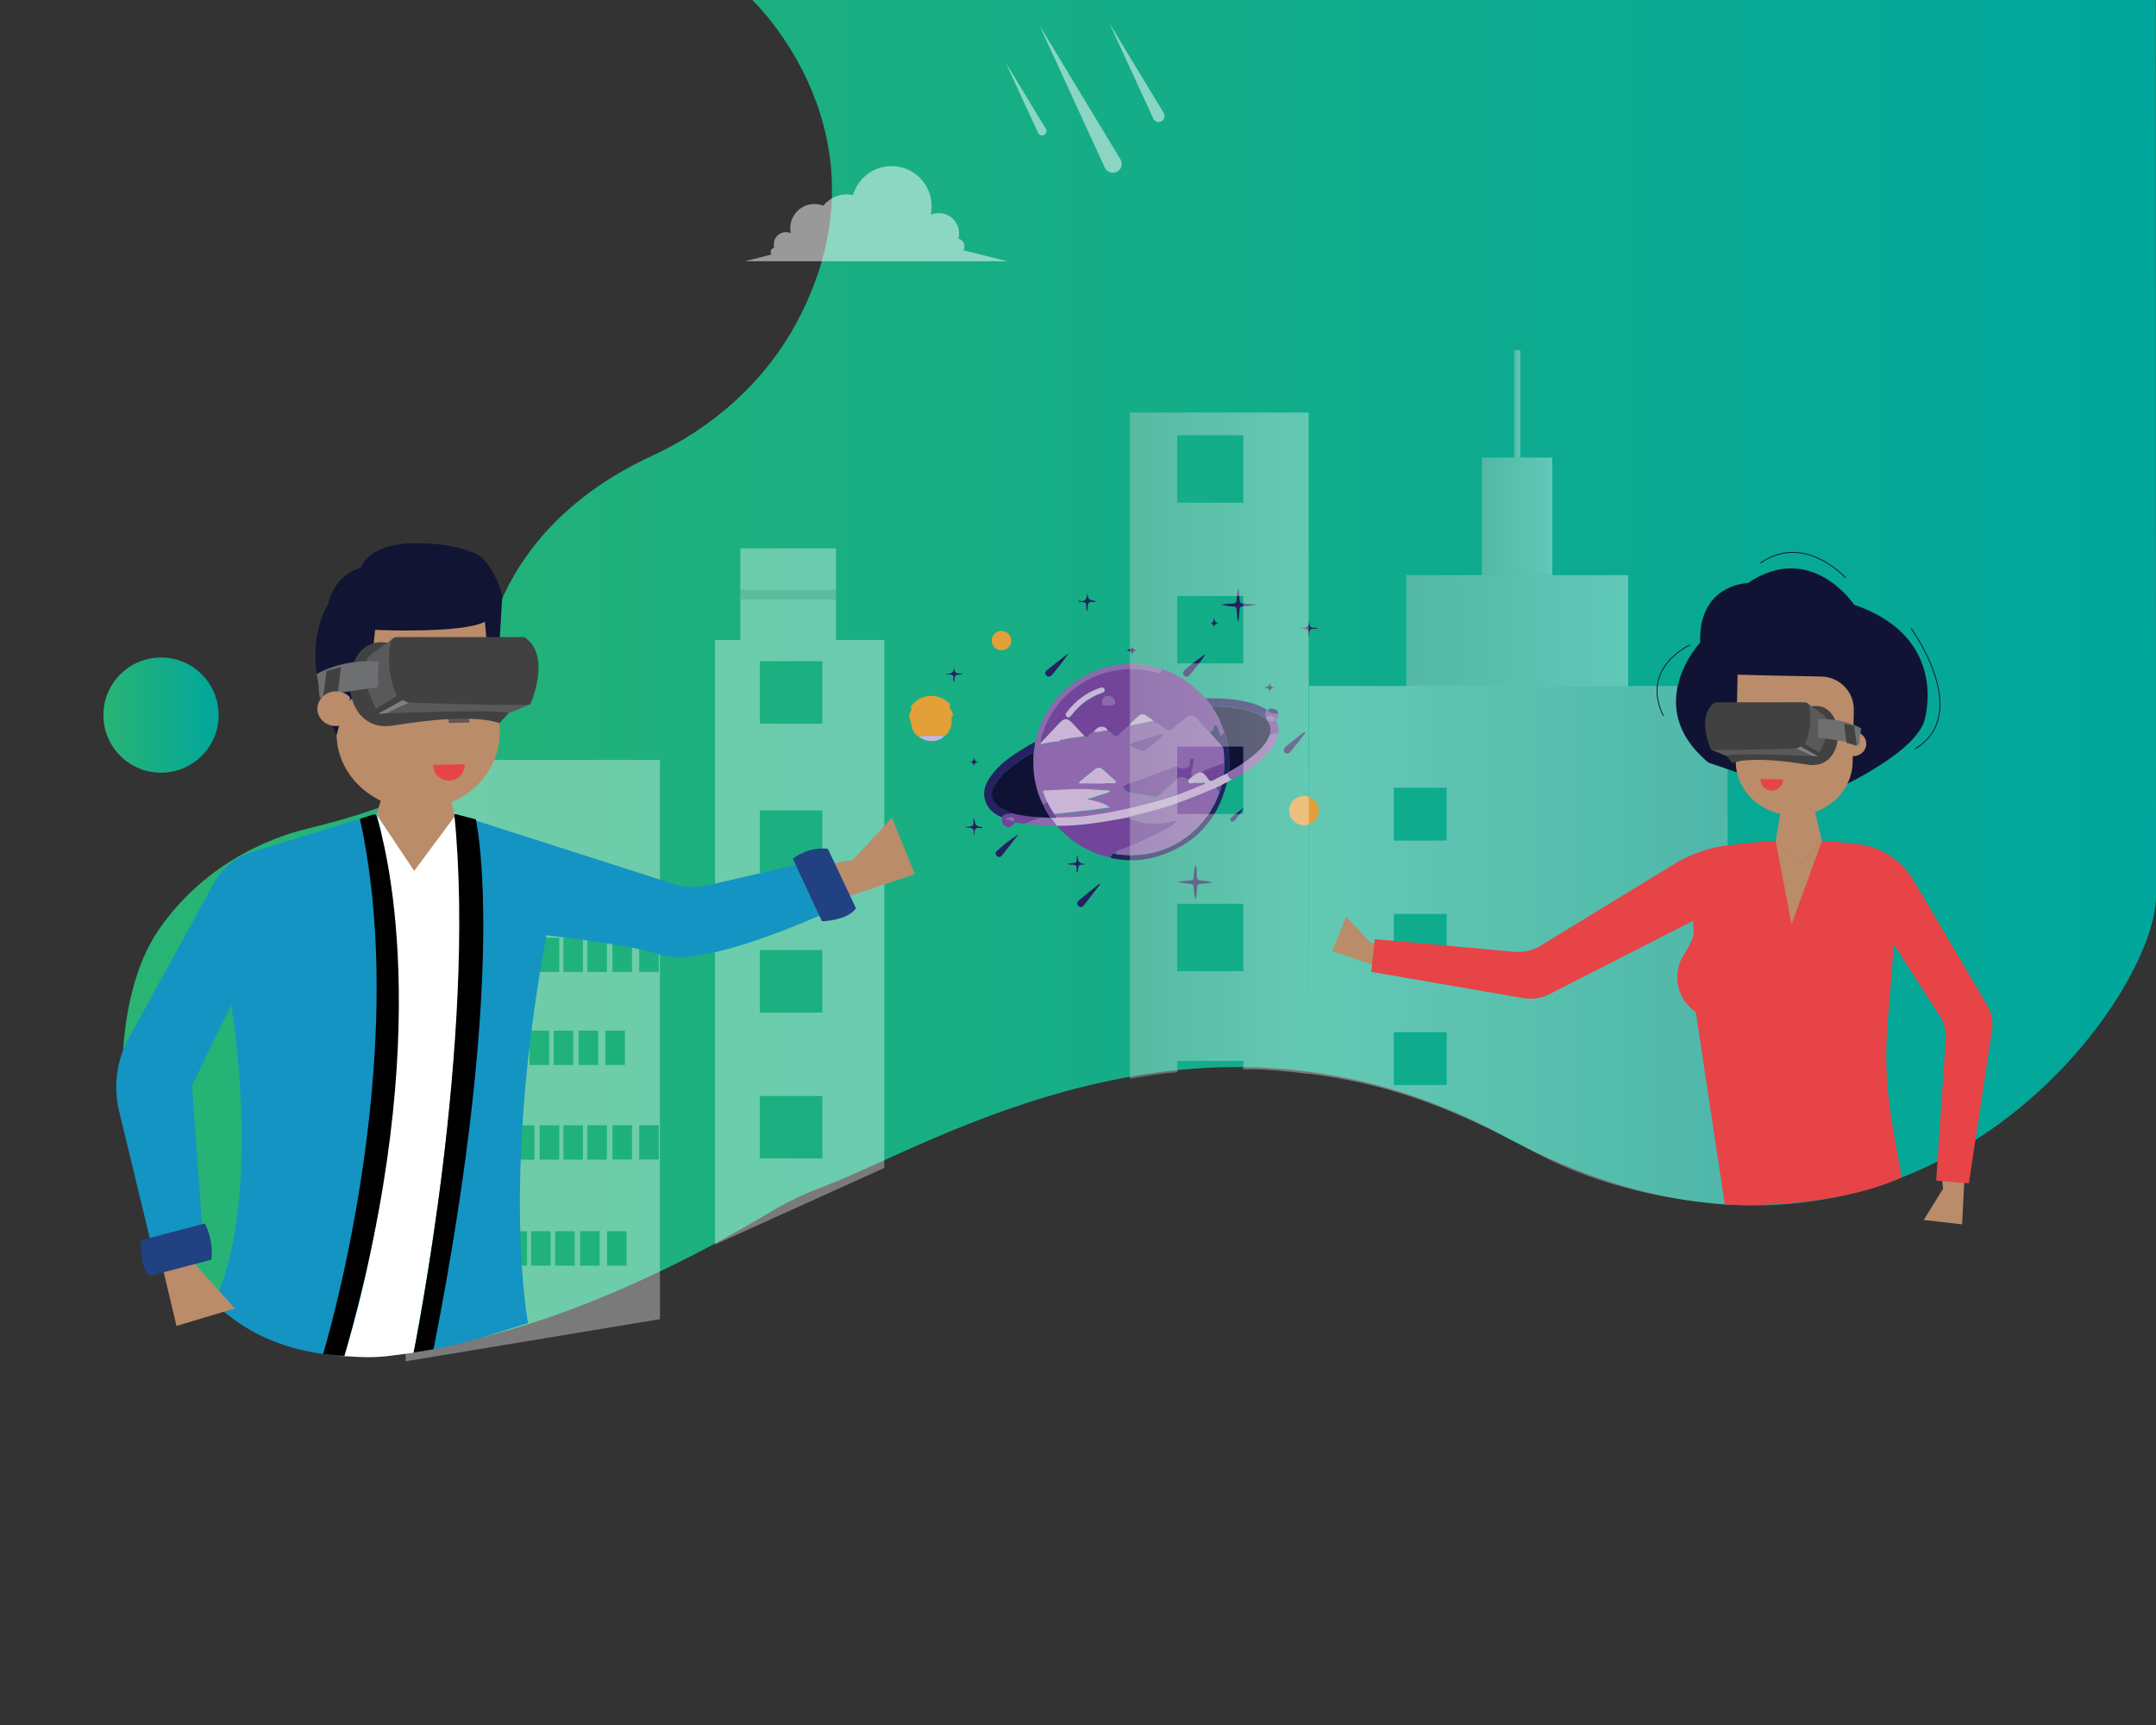 <?xml version="1.0" encoding="utf-8"?>
<!-- Generator: Adobe Illustrator 22.0.1, SVG Export Plug-In . SVG Version: 6.00 Build 0)  -->
<svg version="1.1" id="Layer_1" xmlns="http://www.w3.org/2000/svg" xmlns:xlink="http://www.w3.org/1999/xlink" x="0px" y="0px"
	 viewBox="0 0 1280 1024" style="enable-background:new 0 0 1280 1024;" xml:space="preserve">
<rect x="0" y="0" width="1280" height="1024" fill="#333333" stroke="none"/>
<style type="text/css">
	.st0{fill:url(#SVGID_1_);}
	.st1{opacity:0.35;fill:#FFFFFF;}
	.st2{opacity:0.35;fill:#D0D2D3;}
	.st3{fill:none;stroke:#E64447;stroke-miterlimit:10;}
	.st4{fill:none;}
	.st5{fill:url(#SVGID_2_);}
	.st6{opacity:0.35;fill:url(#SVGID_3_);}
	.st7{opacity:0.35;fill:url(#SVGID_4_);}
	.st8{opacity:0.35;fill:url(#SVGID_5_);}
	.st9{opacity:0.35;fill:url(#SVGID_6_);}
	.st10{fill:#101334;}
	.st11{fill:none;stroke:#101334;stroke-width:0.5;stroke-miterlimit:10;}
	.st12{fill:#F4CC87;}
	.st13{fill:#BA8C6A;}
	.st14{fill:#C49F76;}
	.st15{fill:#685553;}
	.st16{fill:#E64447;}
	.st17{fill:#1B4271;}
	.st18{fill:#414141;}
	.st19{fill:#59595C;}
	.st20{fill:#808083;}
	.st21{fill:#6D6F70;}
	.st22{fill:#FFFFFF;}
	.st23{fill:#1494C3;}
	.st24{fill:#020202;}
	.st25{fill:#111433;}
	.st26{fill:#214182;}
	.st27{fill:#8E69AD;}
	.st28{fill:#72459A;}
	.st29{fill:#CAB5D7;}
	.st30{fill:#E39F38;}
	.st31{fill:#242260;}
	.st32{fill:#0F1235;}
	.st33{opacity:0.35;fill:url(#SVGID_7_);}
	.st34{opacity:0.5;}
	.st35{opacity:0.5;fill:#FFFFFF;}
</style>
<linearGradient id="SVGID_1_" gradientUnits="userSpaceOnUse" x1="72.724" y1="1211.286" x2="1280" y2="1211.286" gradientTransform="matrix(1 0 0 1 0 -809.77)">
	<stop  offset="0" style="stop-color:#29B473"/>
	<stop  offset="1" style="stop-color:#00A69C"/>
</linearGradient>
<path class="st0" d="M446.6,0c0,0,85.6,80.3,26.6,191c-18.9,35.5-49.9,63-86.5,79.8c-39.2,18-98.5,59.2-101.9,143.5l-0.1,5.8
	c-3,21.1-5.8,48.5-101.1,71.5c-36.4,8.8-68.9,30.1-89.9,61.1c-25.7,37.9-30.9,118.9,2,181.9c76.2,145.8,306.6,18.1,360.4-14.4
	c10.5-6.3,21.5-11.7,33-15.9c62.4-23.2,224.6-127.2,403.1-30.2C1130.3,803.4,1280,594.7,1280,532c0-59-0.1-532-0.1-532L446.6,0z"/>
<g>
	<path class="st1" d="M424.5,379.9v358.9L525,693.3V379.9H424.5z M488.2,687.7h-37.1v-37.1h37.1V687.7z M488.2,601.1h-37.1V564h37.1
		V601.1z M488.2,518.2h-37.1v-37.1h37.1V518.2z M488.2,429.6h-37.1v-37.1h37.1V429.6z"/>
	<rect x="439.5" y="355.7" class="st1" width="56.8" height="24.2"/>
	<rect x="439.5" y="325.5" class="st1" width="56.8" height="24.7"/>
	<rect x="439.5" y="350.2" class="st2" width="56.8" height="5.5"/>
</g>
<path class="st1" d="M241.9,451.1l-1.1,357l151-25v-332H241.9z M348.7,556.6h11.6V577h-11.6V556.6z M300.4,632.2v-20.4H312v20.4
	H300.4z M302.8,668v20.4h-11.6V668H302.8z M305.7,668h11.6v20.4h-11.6V668z M314.4,632.2v-20.4h11.6v20.4H314.4z M320.4,668h11.6
	v20.4h-11.6V668z M328.7,632.2v-20.4h11.6v20.4H328.7z M334.5,668h11.6v20.4h-11.6V668z M343.5,632.2v-20.4h11.6v20.4H343.5z
	 M348.7,668h11.6v20.4h-11.6V668z M359.4,632.2v-20.4h11.6v20.4H359.4z M334.5,556.6h11.6V577h-11.6V556.6z M320.4,556.6h11.6V577
	h-11.6V556.6z M305.7,556.6h11.6V577h-11.6V556.6z M291.2,556.6h11.6V577h-11.6V556.6z M271.1,611.9h11.6v20.4h-11.6V611.9z
	 M283.6,751.3H272v-20.4h11.6V751.3z M285.6,611.9h11.6v20.4h-11.6V611.9z M298.1,751.3h-11.6v-20.4h11.6V751.3z M312.9,751.3h-11.6
	v-20.4h11.6V751.3z M326.9,751.3h-11.6v-20.4h11.6V751.3z M341.2,751.3h-11.6v-20.4h11.6V751.3z M356,751.3h-11.6v-20.4H356V751.3z
	 M372,751.3h-11.6v-20.4H372V751.3z M375.2,688.3h-11.6V668h11.6V688.3z M375.2,577h-11.6v-20.4h11.6V577z M391.1,688.3h-11.6V668
	h11.6V688.3z M391.1,577h-11.6v-20.4h11.6V577z"/>
<path class="st3" d="M974.3,624.9"/>
<path class="st4" d="M240.5,484.4"/>
<linearGradient id="SVGID_2_" gradientUnits="userSpaceOnUse" x1="61.411" y1="424.473" x2="129.859" y2="424.473">
	<stop  offset="0" style="stop-color:#29B473"/>
	<stop  offset="1" style="stop-color:#00A69C"/>
</linearGradient>
<circle class="st5" cx="95.6" cy="424.5" r="34.2"/>
<g>
	
		<linearGradient id="SVGID_3_" gradientUnits="userSpaceOnUse" x1="834.872" y1="374.307" x2="966.553" y2="374.307" gradientTransform="matrix(1 0 0 1 3.237860e-05 0)">
		<stop  offset="0" style="stop-color:#D0D2D3"/>
		<stop  offset="1" style="stop-color:#FFFFFF"/>
	</linearGradient>
	<rect x="834.9" y="341.4" class="st6" width="131.7" height="65.9"/>
	
		<linearGradient id="SVGID_4_" gradientUnits="userSpaceOnUse" x1="879.791" y1="306.467" x2="921.634" y2="306.467" gradientTransform="matrix(1 0 0 1 3.237860e-05 0)">
		<stop  offset="0" style="stop-color:#D0D2D3"/>
		<stop  offset="1" style="stop-color:#FFFFFF"/>
	</linearGradient>
	<rect x="879.8" y="271.6" class="st7" width="41.8" height="69.8"/>
	
		<linearGradient id="SVGID_5_" gradientUnits="userSpaceOnUse" x1="898.867" y1="239.714" x2="902.559" y2="239.714" gradientTransform="matrix(1 0 0 1 3.237860e-05 0)">
		<stop  offset="0" style="stop-color:#D0D2D3"/>
		<stop  offset="1" style="stop-color:#FFFFFF"/>
	</linearGradient>
	<rect x="898.9" y="207.9" class="st8" width="3.7" height="63.7"/>
	
		<linearGradient id="SVGID_6_" gradientUnits="userSpaceOnUse" x1="-849.637" y1="561.119" x2="-600.731" y2="561.119" gradientTransform="matrix(-1 0 0 1 176.363 0)">
		<stop  offset="0" style="stop-color:#D0D2D3"/>
		<stop  offset="1" style="stop-color:#FFFFFF"/>
	</linearGradient>
	<path class="st9" d="M1026,715l-0.4-307.8H777.2l-0.1,230.2c43,5.4,80.6,17.6,133.9,46.5C950,705.2,994.6,713,1026,715z M858.9,499
		h-31.4v-31.4h31.4V499z M858.9,573.9h-31.4v-31.4h31.4V573.9z M858.9,644.1h-31.4v-31.4h31.4V644.1z"/>
</g>
<g>
	<g>
		<path class="st10" d="M1142.3,428.5c0,0,16.3-49.7-41.5-69.5c0,0-25.4-38.3-63.1-12.9c0,0-29.5,0.6-28.3,35.3
			c0,0-35.4,37.9,4.9,71.3l63.1,21.6C1077.4,474.3,1134.1,451.1,1142.3,428.5z"/>
		<path class="st11" d="M1095.8,343.1c0,0-24.2-27.1-50.6-8.9"/>
		<path class="st11" d="M1003.5,382.8c0,0-30,13.1-16,42.1"/>
		<path class="st11" d="M1134.6,373c0,0,37,50.8,2.3,71.6"/>
		<g>
			<path class="st12" d="M1068.9,451.1c-0.2,4.8,0.4,8.7,1.5,12.7C1063.9,461.1,1063.2,456.5,1068.9,451.1z"/>
			<path class="st13" d="M1031.6,400.5l-1.1,50.7c-0.4,17.8,14.8,32.5,34,32.9c19.1,0.4,35-13.7,35.4-31.5l0.7-31
				c0.2-10.8-8.3-19.7-19.1-20C1081.4,401.7,1032.1,400.6,1031.6,400.5z"/>
			<path class="st13" d="M1094.2,436.5c1.5-1.5,3.6-2.5,6-2.4c4.4,0.1,7.9,3.5,7.8,7.6c-0.1,4.1-3.7,7.3-8.1,7.2
				c-2.4-0.1-4.5-1.1-5.9-2.7L1094.2,436.5z"/>
			<path class="st14" d="M1084.3,448.3c-0.1,2.9-5.1,5.1-11.3,4.9c-6.2-0.1-11.1-2.6-11.1-5.4c0.1-2.9,5.1-5.1,11.3-4.9
				C1079.4,443,1084.4,445.4,1084.3,448.3z"/>
			<path class="st14" d="M1032.6,443.7c-0.7,0-1.3,0-1.9,0.1l-0.2,7.2c0,0.3,0,0.6,0,0.9c0.6,0.1,1.2,0.2,1.8,0.2
				c3.7,0.1,6.8-1.8,6.9-4.1C1039.3,445.8,1036.3,443.8,1032.6,443.7z"/>
			<polygon class="st15" points="1043.2,447.3 1052.2,447.5 1052.6,429.5 1049.6,429.5 			"/>
			<path class="st16" d="M1051.7,469.3c3.7,0.1,6.8-2.9,6.9-6.6l-13.5-0.3C1045,466.1,1048,469.2,1051.7,469.3z"/>
		</g>
		<ellipse class="st17" cx="1039.3" cy="434.3" rx="2.5" ry="5.1"/>
		<ellipse class="st17" cx="1066.7" cy="434.3" rx="2.5" ry="5.1"/>
	</g>
	<g>
		<path class="st18" d="M1028.6,453c0,0,9.2-4.9,44.4,0.9c22.7,3.8,23.5-33.2,6.2-34.8c-8.9-0.8-39.7,11-66.4,15.9L1028.6,453z"/>
		<path class="st19" d="M1060.7,428.6l18.4,20.3c0,0-47.2-2.1-54.8-0.4l-8.5-3.5L1060.7,428.6z"/>
		<path class="st19" d="M1072.9,417.3l9.8,7.1c0,0,6.9,5.4-3.4,24.4l-21.1-11.6l2.7-20.3L1072.9,417.3z"/>
		<path class="st18" d="M1018.3,416.9h53.2c1.3,0,2.3,0.9,2.6,2.1c0.9,4.3,1.7,13.3-2.6,22.6c-0.4,0.8-3.8,2.7-4.6,2.7
			c0,0-50.6,1.5-51,0.7C1014.5,442.4,1007.4,424,1018.3,416.9z"/>
		<path class="st18" d="M1070.6,441.1l10.7,6.4c0,0-1.1,1.5-2.1,1.4l-10.2-5.6C1069,443.2,1069.6,442.7,1070.6,441.1z"/>
		<path class="st20" d="M1069,443.2l10.2,5.6c0,0-2,0-3.2-0.1l-9.6-4.5C1066.5,444.3,1068.3,443.7,1069,443.2z"/>
		<path class="st21" d="M1079.2,427c0,0,14-1.3,25.8,5.4l-0.9,4.9c0.1,1.1-0.5,5.3-0.5,5.3s0.5-1.5-24.3-4.8L1079.2,427z"/>
		<polygon class="st18" points="1100.8,431 1094.9,429.5 1096.2,440.9 1102.4,442.7 		"/>
	</g>
	<polygon class="st13" points="823.7,561.1 813.5,559.5 799.2,544.1 790.9,564.6 818.2,573.7 	"/>
	<polygon class="st13" points="1152.4,695 1153.6,705.6 1142.1,724.2 1164.9,726.8 1166.4,697 	"/>
	<path class="st3" d="M1063.6,582.9"/>
	<path class="st16" d="M1136.1,522.6c-7.1-12-19.4-20-33.3-21.5l-17.6-1.9h-34.7l-23.1,2.4c-11.8,1.2-23.3,5.1-33.4,11.3l-79.4,48.5
		c-4.6,2.8-10,4.1-15.4,3.6l-83-7.5l-2.1,19.4l90.2,15.6c5.4,0.9,10.9,0.1,15.7-2.4l85.2-43.5l0.3,8.7c-1.5,3.7-3.4,7.9-5.4,10.8
		c-7.3,10.6-5.3,25.5,5.4,33.7l1.3,1L1024,715c0,0,60,4,105-16l-5.2-29.6c-3.8-20.2-4.8-40.8-3.2-61.3l3.8-47.4l27.4,42.7
		c2.5,3.9,3.7,8.5,3.4,13.1l-5.7,84.3l19.4,1.7l13.8-91.2c0.7-4.9-0.2-9.9-2.7-14.2L1136.1,522.6z"/>
	<polygon class="st13" points="1054.2,499.2 1058.4,474.3 1075.7,474.3 1081.7,499.2 1067.9,514 	"/>
	<polygon class="st13" points="1054.2,499.2 1063.6,548.7 1081.7,499.2 1067.9,514 	"/>
</g>
<g>
	<path class="st22" d="M223.9,482.3l22.2,33.4l23.4-33c0.2-0.3,0.6-0.2,0.7,0.2c1.1,13,16.9,153.4-24.7,320.1l-12.8,1.7
		c-6.6,0.9-13.3,1.2-20,0.8l-11-0.6c0,0,50.9-151,22-322.4C223.7,482.3,223.9,482.2,223.9,482.3z"/>
	<g>
		<path class="st23" d="M204.4,805c-54-2.9-77-32.2-77-32.2c29-63.2,9.9-176.3,9.9-176.3L114,644.4l6.7,93.8l-28.3,11.1l-21.7-89.8
			c-3.5-14.6-1.5-30,5.7-43.1l50.6-92.2c4.9-8.9,13.1-15.6,22.8-18.5l72.4-22.2c0.6-0.2,1.2,0.2,1.5,0.8
			C230.7,502.6,252.3,647.2,204.4,805z"/>
		<path class="st23" d="M245.6,802.9c37.8-202.7,26.1-306.2,24.5-318.5c-0.1-0.6,0.5-1.1,1.1-0.9l128.9,41.3
			c6.4,2.1,13.3,2.3,19.8,0.8l73.7-17l12.2,26.4c-58.6,26.9-97.2,37.5-114.1,31.6c-17-5.9-67.3-11.4-67.3-11.4
			c-27.2,146.7-10.9,230.2-10.9,230.2C280.2,795.8,275.2,798,245.6,802.9z"/>
	</g>
	<path class="st4" d="M214.8,443.2"/>
	<polygon class="st13" points="223.6,483.6 231.7,455.9 263,456 270.1,484.4 245.9,517 	"/>
	<path class="st12" d="M243,434.2c0.3,6.6-0.6,12.1-2.1,17.7C250,448.2,251.1,441.8,243,434.2z"/>
	<path class="st13" d="M295.1,363.5l1.5,70.7c0.5,24.8-20.7,45.4-47.4,46c-26.7,0.6-48.8-19.1-49.4-43.9l-0.9-43.2
		c-0.3-15.1,11.6-27.6,26.7-27.9C225.6,365.2,294.4,363.7,295.1,363.5z"/>
	<polygon class="st15" points="279,428.9 266.4,429.2 265.9,404.1 270,404 	"/>
	<path class="st16" d="M266.7,463.4c-5.2,0.1-9.5-4-9.7-9.3l18.9-0.4C276,459,271.9,463.3,266.7,463.4z"/>
	<ellipse class="st22" cx="284.5" cy="410.7" rx="3.5" ry="7.1"/>
	<ellipse class="st22" cx="246.2" cy="410.7" rx="3.5" ry="7.1"/>
	<ellipse class="st24" cx="246.9" cy="410.9" rx="1.9" ry="3.8"/>
	<ellipse class="st24" cx="284.5" cy="410.9" rx="1.9" ry="3.8"/>
	<path class="st25" d="M199.9,436.3c0,0,5.1-26.1,19.3-29.6l3.5-32.8c0,0,50.8,2.4,65.2-4.8l2,22.5l5.8,4.4l2.5-42.5
		c0,0-5.8-23.2-19.3-26.1c0,0-10.7-4.9-30.6-4.9c0,0-26.9-1.7-34.3,14.6c0,0-15.2,3.3-19.3,21.9
		C194.8,358.9,174.9,387.1,199.9,436.3z"/>
	<g>
		<path class="st18" d="M296.5,429.4c0,0-13-7-63,1.3c-32.3,5.4-33.3-47.2-8.8-49.4c12.7-1.1,56.5,15.7,94.4,22.7L296.5,429.4z"/>
		<path class="st19" d="M250.9,394.8l-26.2,28.9c0,0,67.1-2.9,77.8-0.5l12.1-5L250.9,394.8z"/>
		<path class="st19" d="M233.7,378.7l-13.9,10.2c0,0-9.8,7.6,4.9,34.7l29.9-16.5l-3.8-28.8L233.7,378.7z"/>
		<path class="st18" d="M311.3,378.2h-75.6c-1.8,0-3.3,1.2-3.7,3c-1.3,6.1-2.4,19,3.7,32.1c0.5,1.1,5.4,3.8,6.6,3.8
			c0,0,71.8,2.2,72.5,1C316.6,414.4,326.7,388.3,311.3,378.2z"/>
		<path class="st18" d="M236.9,412.5l-15.2,9.1c0,0,1.6,2.1,2.9,2l14.4-8C239.1,415.6,238.3,414.7,236.9,412.5z"/>
		<path class="st20" d="M239.1,415.6l-14.4,8c0,0,2.8,0,4.5-0.2l13.6-6.3C242.8,417.1,240.1,416.3,239.1,415.6z"/>
		<path class="st21" d="M224.7,392.5c0,0-19.9-1.8-36.7,7.6l1.2,7c-0.2,1.6,0.7,7.6,0.7,7.6s-0.7-2.1,34.5-6.8L224.7,392.5z"/>
		<polygon class="st18" points="193.9,398.2 202.4,396 200.5,412.3 191.7,414.7 		"/>
	</g>
	<path class="st13" d="M207.7,413.8c-2.1-2.1-5.1-3.4-8.4-3.4c-6.1,0.1-11,4.9-10.9,10.5c0.1,5.7,5.2,10.2,11.3,10.1
		c3.3-0.1,6.3-1.5,8.2-3.7L207.7,413.8z"/>
	<polygon class="st13" points="495.3,512.3 506.2,510.6 529.6,485.4 543.1,519 504.4,531.8 	"/>
	<polygon class="st13" points="115.7,740.2 116.4,751.1 139.4,776.7 104.8,787.1 95.5,748.1 	"/>
	<path d="M223.5,484.4c4.1,12.9,37,126.4-19.1,320.6l-12.6-1.2c0,0,53.3-174.3,21.9-317.7l8.1-2.6
		C222.5,483.3,223.2,483.7,223.5,484.4z"/>
	<path d="M245.6,802.9c0,0,37.7-185.7,24.1-319.8l12.8,3.3c0,0,20,85.5-25.1,314.5L245.6,802.9z"/>
	<path class="st26" d="M470.7,509.8l17.3,37.1c0,0,14.9-0.3,20.2-7.7l-16.7-35.3C491.5,503.8,480.6,502.1,470.7,509.8z"/>
	<path class="st26" d="M121.6,726.3l-37.8,9.9c0,0-1.5,14.7,4.8,21.3l36.8-9.7C125.5,747.8,127.3,737.4,121.6,726.3z"/>
</g>
<g>
	<path class="st27" d="M614.6,440.5c1.7-7.6,4.5-14.7,9-21c4.5-6.5,10.1-12.1,16.9-16.3c15.5-9.6,32-11.4,49.3-6
		c-0.2,2.1-0.8,2.6-3.2,2c-6.4-1.6-12.7-2.4-19.4-1.8c-9,0.8-17.4,3.5-25,8.3c-10,6.3-17.3,15-21.8,25.9c-1.2,3-2.6,6.1-2.6,9.5
		c0,0.3-0.4,0.9,0.3,0.7c3.4-0.7,6.8-1.5,10.3-1.6c0.1,0,0.3-0.1,0.3-0.1c0.5-1.3,1.6-0.8,2.5-1c4.1-1.1,8.4-1.2,12.5-2
		c0.6,0.4,1,0.5,1.8,0c1.3-0.9,2.1-2.4,3.7-2.7c1.4,0.3,2.9,0.1,4.3-0.2c1.3-0.3,2.7-0.7,4.1-0.5c1.5,0.1,2.4,1.3,3.4,2.2
		c1.3,1.1,2.1,1.2,3.4-0.1c2-2.1,4.2-4,6.3-5.9c0.3,0.7,0.9,0.9,1.6,0.7c4.1-0.9,8.3-1.7,12.4-2.6c2.9,1.4,5.3,3.4,8,5.1
		c1.1,0.7,1.8,0.7,2.8-0.2c2.9-2.5,5.9-4.8,8.8-7.2c2-1.6,4-1.5,5.9,0.4c0.5,0.5,0.9,1,1.4,1.5c2.1,2.3,4,4.9,6.4,6.9
		c2.5,2.8,5.1,5.7,7.6,8.5c0.4,0.5,0.7,1,0.8,1.7c0.3,2.8,0.5,5.6,0.4,8.4c-2.3,0.8-4.6,1.5-6.8,2.4c-2.2,1-4.7,1.4-6.7,3.1
		c-2-0.4-3.3,1.2-5,1.8c-1.3,0-1.4-0.7-1.1-1.8c0.7-2.1,1-4.3,1.3-6.5c0.1-0.6,0.6-1.4-0.4-1.5c-0.9-0.1-1.7,0.3-1.8,1.3
		c-0.1,0.6-0.1,1.3-0.1,1.9c0,0.8-0.2,1.7-1,1.9c-2.1,0.4-4.2,1.4-6.2-0.2c-0.7-0.5-1.4-0.4-2.2,0c-0.9,0.4-1.7,0.8-2.6,1.1
		c-7.7,2.5-15,5.9-22.7,8.2c-1.2,0.4-2.4,0.9-3.5,1.5c-0.8,0.4-1.5,1.1-0.7,1.9c0.9,1,1.7,2,3.2,2.3c4.9,1.1,9.9,1.3,14.8,2.6
		c1.1,0.3,2.1-0.1,3-0.9c2.3-2.1,4.6-4.2,6.8-6.4c1.2-1.2,2.5-2.3,3.8-3.4c1.3-1.1,2.8-1.3,4.4-0.5c0.7,0.4,1.5,0.7,2.2,1.1
		c-0.1,2.1,0.3,2.5,2.4,2.1c2.3-0.5,4.7,0.4,6.9-0.4c0.1,0,0.4,0.2,0.6,0.4c-0.3,0.7-0.9,0.8-1.4,1c-7.9,3.2-15.6,6.5-23.8,8.8
		c-15.3,4.3-30.6,7.9-46.4,9.8c-5.5,0.7-11.1,0.8-16.6,0.7c-0.7-0.4-1-1.2-1.4-1.8c10.9-1.2,21.7-2.2,33.1-3.9
		c-2.4-1.9-4.7-2.6-6.9-3.3c-2.3-0.7-4.6-1.1-6.7-1.6c4.1-1.3,8.4-2.6,12.7-3.9c0.3-0.1,0.8-0.2,0.8-0.7c0-0.6-0.6-0.5-1-0.6
		c-2.8-0.2-5.6-0.3-8.3-0.5c-9.7-0.8-19.4,0.1-29.1,0.5c-1.3,0-1.3,0.7-0.9,1.6c0.7,1.8,1.5,3.6,2.2,5.4c-0.7,0.6-1.6,1-2.5,1.3
		c-2.1-4.1-3.4-8.4-4.5-12.8c-1.3-5.9-1.4-11.9-1.1-18C614,444.6,614.3,442.6,614.6,440.5z M657.3,464.9c1.3,0,2.7,0,4,0
		c0.5,0,1.1,0,1.3-0.6c0.2-0.5-0.3-0.8-0.6-1.1c-2.3-2.1-4.6-4.3-7-6.4c-1.7-1.4-3.3-1.5-5-0.1c-2.9,2.3-5.8,4.7-8.7,7.1
		c-0.3,0.2-0.8,0.4-0.6,0.8c0.2,0.4,0.7,0.5,1.2,0.4C647,464.9,652.1,465.7,657.3,464.9z M691.1,435.8c-4.1,0.5-7.9,2.1-11.9,3.1
		c-2.4,0.6-4.7,1.5-7,2.3c-0.5,0.2-1.2,0.4-1.2,1.1c0,0.6,0.6,0.7,1.1,0.9c1.8,0.8,3.6,1.6,5.4,2.4c0.9,0.4,1.7,0.5,2.6-0.2
		C683.7,442.3,687.6,439.4,691.1,435.8z"/>
	<path class="st28" d="M649.3,434.4c-1.7,0.3-2.5,1.8-3.7,2.7c-0.8,0.5-1.2,0.4-1.8,0c-2.5-2.6-4.9-5.3-7.4-7.9
		c-2.8-3-4.6-3-7.5,0.1c-3.7,3.9-7.4,7.8-11.1,11.8c0-3.4,1.4-6.4,2.6-9.5c4.5-11,11.8-19.6,21.8-25.9c7.6-4.8,16-7.5,25-8.3
		c6.6-0.6,13,0.2,19.4,1.8c2.3,0.6,3,0.1,3.2-2c7.9,2.5,14.8,6.5,20.8,12.2c1.8,1.7,3.5,3.4,5.2,5.2c1.3,1.7,2.5,3.4,3.8,5.1
		c1.4,2,2.6,4.2,3.8,6.4c1.5,2.8,2.5,5.8,3.5,8.7c-0.4,1-1.3,1.4-2,2.4c-0.7-1.9-1.3-3.5-2-5.1c-0.3-0.6-0.4-1.6-1.2-1.5
		c-0.8,0-1,0.9-1.1,1.6c-0.3,1.5-1.2,2.2-2.5,2.4c-2.4-2.1-4.3-4.6-6.4-6.9c-0.5-0.5-0.9-1.1-1.4-1.5c-1.9-1.9-3.8-2-5.9-0.4
		c-3,2.4-5.9,4.7-8.8,7.2c-1,0.8-1.7,0.9-2.8,0.2c-2.7-1.7-5.1-3.7-8-5.1c-1.4-1-2.7-2-4.2-2.9c-2-1.3-3.5-1.2-5.2,0.4
		c-1.6,1.5-3.1,3-4.7,4.5c-2.1,2-4.3,3.8-6.3,5.9c-1.3,1.3-2.1,1.2-3.4,0.1c-1-0.9-1.8-2.1-3.4-2.2c-1-1.8-2.5-2.6-4.5-2.2
		C651.4,431.8,650.4,433.2,649.3,434.4z M654,408.1c-0.3,0.1-0.7,0.2-1.1,0.4c-7.8,2.8-14.3,7.5-19.3,14.2c-0.7,0.9-1.4,1.9-0.2,2.8
		c1.2,1,2,0.1,2.8-0.9c4.6-6.1,10.5-10.5,17.8-13.1c0.4-0.1,0.8-0.3,1.2-0.5c0.7-0.4,0.9-1.1,0.6-1.8
		C655.4,408.4,654.9,408.1,654,408.1z M657.3,418.8c1.2,0,2.2-0.1,3.2-0.3c1.5-0.3,1.7-1.2,1.4-2.4c-0.4-2.1-2.8-3.5-4.8-3
		c-1.8,0.5-2.8,2.2-2.7,4.1C654.6,419.5,656.4,418.5,657.3,418.8z"/>
	<path class="st28" d="M659.2,509.1c-8.6-2-16.5-5.5-23.5-11c-3-2.4-5.8-5.1-8.4-8c9.7,0.1,19.4-1,28.9-2.6
		c4.4-0.7,8.7-1.5,13.1-2.3c6.4,3.5,13.3,4.2,20.4,3.6c3-0.3,6-1.2,9.3-2c-0.8,1.4-1.7,2-2.6,2.7c-2.9,2.5-6.5,3.9-9.9,5.6
		c-7,3.4-13.9,7-21.3,9.4c-1.3,0.4-2.7,0.8-3.2,2.3C660.2,506.3,659.8,507.7,659.2,509.1z"/>
	<path class="st29" d="M669.4,485.3c-4.4,0.8-8.7,1.6-13.1,2.3c-9.6,1.6-19.2,2.7-28.9,2.6c0,0,0,0,0,0c-1.1-1.5-2.3-3-3.4-4.5
		c1-0.4,2.3,0.3,3.2-0.5c5.6,0.1,11.1-0.1,16.6-0.7c15.8-1.9,31.2-5.5,46.4-9.8c8.2-2.3,16-5.6,23.8-8.8c0.5-0.2,1.1-0.3,1.4-1
		c-0.2-0.1-0.5-0.4-0.6-0.4c-2.3,0.8-4.6-0.1-6.9,0.4c-2.1,0.4-2.5,0-2.4-2.1c0.9-0.8,1.9-1.6,2.8-2.4c1.7-0.6,2.9-2.3,5-1.8
		c1.7,0.6,2.8,2,3.7,3.5c1.1,1.8,2.2,1.8,3.8,0.8c1.8-1.1,3.8-1.9,5.8-2.9c0.7-0.4,1.3-0.7,2-1.1c0.5,1.5,0.8,3.2,2.7,3.7
		c0,0,0,0.1,0,0.2c-0.9,0.6-2.2,0.6-2.8,1.7c-1.1,0.3-2.1,0.9-3.1,1.5c-0.3,0-0.5,0.1-0.5,0.4c0,0,0,0,0,0c-1.1,0.3-2.2,0.7-3,1.5
		c-2.5,0.6-4.7,1.9-7,2.8c-7.9,3.1-15.7,6.4-23.8,8.8C683.9,481.6,676.6,483.4,669.4,485.3z"/>
	<path class="st30" d="M545.5,437.3c-3.1-1.7-4.1-4.7-4.6-7.9c-0.3-1.9-1.9-3.7-0.8-5.9c0.6-1.1,1.5-2.3,0.6-3.7
		c-0.1-0.1,0.3-0.7,0.5-0.9c5.3-6.8,14.9-7.8,21.5-2.2c0.8,0.7,1.9,1.2,1.2,2.8c-0.3,0.7,0.6,1.4,0.9,2.2c0.5,1.3,1.6,2.5,0.3,4
		c-0.3,0.4-0.1,1.3-0.1,2c0.1,3.3-1,6.2-3.3,8.6c-0.4,0.4-0.8,1.3-1.6,0.5c-2,0-3.9,0-5.9,0C551.3,436.9,548.4,436.4,545.5,437.3z"
		/>
	<path class="st31" d="M614.6,440.5c-0.3,2.1-0.6,4.1-0.9,6.2c-3.3,1.3-6.2,3.4-9.1,5.4c-5.2,3.6-10,7.5-13.5,13
		c-3.5,5.6-2.7,9.9,2.4,13.9c2.1,1.6,4.7,2.2,6.9,3.5c-0.4,0.8-1.2,0.7-2,0.7c-1.5,0.1-2.8,0.6-3.5,2c-5.2-2.1-9-5.5-10.3-11.1
		c-1.1-4.9,0.7-9.1,3.4-13c5.1-7.4,12.3-12.3,19.8-16.8C610,442.9,612.1,441.4,614.6,440.5z"/>
	<path class="st31" d="M725.4,466c1-0.6,2-1.2,3.1-1.5c-5.5,22.4-19.3,37.1-41.3,43.9c-8.7,2.7-17.6,2.9-26.5,1.2
		c-0.5-0.1-1-0.3-1.4-0.5c0.5-1.3,0.9-2.8,2.9-2.3c0.5,0.1,1,0.3,1.5,0.4c11.1,1.4,21.8-0.1,32-5c6-2.9,11.2-6.8,15.9-11.6
		c5.6-5.9,9.8-12.5,12.4-20.2c0.5-1.3,1.1-2.5,1-3.9c0,0,0,0,0,0C725.1,466.3,725.3,466.1,725.4,466z"/>
	<path class="st30" d="M774.2,472.5c4.7,0,8.8,3.9,8.7,8.5c-0.2,5.2-3.5,8.8-8.7,8.9c-4.8,0.1-8.8-4.1-8.8-8.4
		C765.4,476.3,769.2,472.5,774.2,472.5z"/>
	<path class="st27" d="M731.4,462.7c0-0.1,0-0.2,0-0.2c-1.9-0.5-2.2-2.2-2.7-3.7c0.3-0.3,0.6-0.5,0.9-0.8
		c5.5-2.8,10.6-6.3,15.3-10.4c3.8-3.3,7.2-6.9,8.9-11.8c1,0.1,1.9-0.1,2.8-0.5c0.9-0.4,1.8-0.6,2,0.8c-0.6,3.8-2.5,7-5,9.8
		c-3.5,3.8-7.1,7.5-11.5,10.3C738.6,458.6,735.2,461,731.4,462.7z"/>
	<path class="st31" d="M719.6,419.6c-1.3-1.7-2.5-3.4-3.8-5.1c6.6,0,13.2,0.1,19.7,1.2c5.4,0.9,10.7,2.3,15.5,5c0.4,0.2,1,0.4,1.1,1
		c-0.7,1.3-1.4,2.5-0.5,4c0.2,0.4,0.4,0.7,0.7,1.1c-0.2,0-0.5,0-0.7,0c-2.2-1.2-4.2-2.8-6.6-3.7c-7.8-3.1-16-3.5-24.2-4
		C720.4,419.2,720,419.2,719.6,419.6z"/>
	<path class="st30" d="M594.7,374.5c3.1,0.1,5.7,2.7,5.7,5.7c0,3.3-2.6,5.9-6,5.8c-3.2-0.1-5.7-2.7-5.6-5.9
		C588.8,376.9,591.4,374.4,594.7,374.5z"/>
	<path class="st28" d="M594.9,485.2c0.7-1.4,2-1.9,3.5-2c0.7,0,1.5,0.1,2-0.7c3.1,1,6.3,1.4,9.6,1.9c4.4,0.7,8.9,0.5,13.4,1
		c-2.1,0.1-4.3-0.2-6.2,0.3c-3,0.8-5.8,2.1-8.6,3.2c-1.6-0.1-3.2,0-4.7-0.5c-1.3-0.4-1.9,0.2-2.5,1c-1.4,1.8-2.5,2.1-4.4,1.1
		c-1.7-0.8-2.5-2.3-2.1-4.2C594.8,485.9,595,485.6,594.9,485.2z M597,485.9c1.2,0.9,2.4,1.1,3.5,1.4c0.5,0.1,1.4,0.9,1.6-0.3
		c0.2-1-0.2-1.7-1.4-1.8C599.6,485.1,598.4,485.2,597,485.9z"/>
	<path class="st31" d="M709.7,513.3c0.8,1.9,0.8,3.9,0.8,5.9c0.1,3,0.5,3.4,3.5,3.6c2,0.2,4,0.3,6.1,1c-1.4,0.2-2.8,0.4-4.3,0.6
		c-6,0.7-4.6-0.6-5.3,5.3c-0.2,1.4-0.3,2.8-0.7,4.3c-0.8-2.4-1-5-1.2-7.5c-0.1-1.2-0.3-1.7-1.6-1.8c-2.7-0.2-5.3-0.6-8-1.3
		c2.1-0.2,4.2-0.4,6.2-0.6c0.7-0.1,1.4-0.2,2.1-0.2c1.1-0.1,1.3-0.7,1.3-1.7C708.8,518.4,708.9,515.8,709.7,513.3z"/>
	<path class="st28" d="M751.6,425.8c-0.9-1.5-0.2-2.7,0.5-4c0.2,0,0.4,0,0.6,0c1.6,2.3,4,1.4,6.2,1.8c0.1,1.2,0.1,2.3-0.8,3.2
		c-0.6,0.6-0.3,1.2,0,1.9c0.8,2.5,1.4,5,0.5,7.6c-0.2-1.4-1.1-1.2-2-0.8c-0.9,0.4-1.8,0.6-2.8,0.5c0.9-3.4,0.1-6.4-2.3-9
		c0.2,0,0.5,0,0.7,0c0.9,0.8,2,1.3,3.3,1.1c0.7-0.1,1.6,0,1.6-0.9c0.1-0.8-0.5-1.6-1.3-1.7C754.5,425.2,753,424.8,751.6,425.8z"/>
	<path class="st27" d="M608.4,488.9c2.9-1.1,5.7-2.4,8.6-3.2c2-0.5,4.1-0.2,6.2-0.3c0,0,0.1,0,0.1,0c0.2,0,0.4,0.1,0.6,0.1
		c1.1,1.5,2.3,3,3.4,4.5c-5.1,0.2-10.3,0.1-15.4-0.6C610.8,489.3,609.5,489.7,608.4,488.9z"/>
	<path class="st31" d="M745.3,359.2c-2.4,0.3-4.7,0.7-7.1,0.7c-1.9,0-2.2,1-2.3,2.5c-0.1,2.3-0.4,4.5-0.7,6.8c-1-2.3-0.7-4.7-1-7.1
		c-0.2-1.5-0.6-2.1-2.2-2.1c-2.3-0.1-4.6-0.4-7-1.1c2.1-0.2,4.3-0.6,6.4-0.6c1.8,0,2.8-0.4,2.8-2.5c0-2.3,0.5-4.6,1.1-6.9
		c0.2,2,0.5,4.1,0.6,6.1c0.2,3.1,0.2,3.2,3.2,3.3c2.1,0.1,4.1,0.4,6.2,0.6C745.3,359,745.3,359.1,745.3,359.2z"/>
	<path class="st31" d="M634,388.4c-2.9,4.4-6.2,8.4-9.6,12.4c-0.9,1.1-2.1,1.2-3.1,0.2c-1.1-1.1-0.9-2.2,0.2-3.1
		c3.3-2.7,6.7-5.4,10.1-8c0.7-0.6,1.5-1.1,2.3-1.7C633.9,388.3,633.9,388.4,634,388.4z"/>
	<path class="st31" d="M653.3,524.8c-3.3,4.2-6.5,8.4-9.8,12.6c-1,1.3-2.3,1.4-3.3,0.4c-1-1.1-0.8-2.3,0.2-3.2
		c3.9-3.3,7.8-6.4,11.8-9.6C652.5,524.8,652.9,524.8,653.3,524.8L653.3,524.8z"/>
	<path class="st31" d="M604.2,495.9c-3.1,4-6.2,8-9.3,11.9c-0.8,1-1.9,1.3-3,0.4c-1-0.9-1.1-2.1-0.2-2.9c3.8-3.6,7.9-6.8,12.3-9.6
		C604.1,495.7,604.1,495.8,604.2,495.9z"/>
	<path class="st31" d="M715.5,388.8c-2.9,4.2-6.1,8.2-9.4,12.1c-0.9,1-2,1.1-3,0.2c-1-0.9-1-2.1,0-3c3.8-3.5,7.8-6.7,12.2-9.5
		C715.4,388.6,715.4,388.7,715.5,388.8z"/>
	<path class="st31" d="M775.1,434.9c-2.1,2.7-4,5.2-6,7.7c-0.9,1.2-1.9,2.4-2.9,3.6c-1.1,1.3-2.5,1.5-3.5,0.5
		c-0.9-0.9-0.6-2.5,0.6-3.5c3.5-2.8,7-5.5,10.4-8.3C774.1,434.8,774.3,434.6,775.1,434.9z"/>
	<path class="st29" d="M545.5,437.3c2.9-0.9,5.8-0.3,8.7-0.5c2-0.1,3.9,0,5.9,0c0.3,1-0.7,1.2-1.2,1.6
		C554.8,440.8,549.4,440.4,545.5,437.3z"/>
	<path class="st31" d="M639.5,518.2c-0.7-1.6,0.2-3.5-1-4.5c-1.1-1-2.9,0.2-4.8-0.9c1.6-0.2,2.7-0.5,3.8-0.5c1.3,0,1.6-0.6,1.7-1.8
		c0-1-0.2-2,0.6-3.1c-0.4,3.9,1.3,5.7,5.1,5.5c-0.8,0.1-1.6,0.4-2.3,0.4c-2-0.2-2.5,0.9-2.5,2.6C640,516.6,640.1,517.3,639.5,518.2z
		"/>
	<path class="st31" d="M640.1,356.5c4.5,1.2,5.4-1.3,5.3-4.8c0.7,4.3,0.7,4.3,5.4,5.2c-0.7,0.7-1.5,0.5-2.2,0.4
		c-1.8-0.1-2.7,0.6-2.8,2.5c0,0.9-0.2,1.7-0.4,3.1c-0.7-1.4-0.5-2.3-0.5-3.2c0.1-1.6-0.6-2.2-2-2.3c-0.8-0.1-1.7-0.1-2.5-0.2
		C640.3,357,640.2,356.8,640.1,356.5z"/>
	<path class="st31" d="M738.4,479.6c-1.1,2.4-2.8,4.2-4.4,6.2c-0.5,0.6-0.9,1.4-1.7,1.8c-0.6,0.3-1.1,0.3-1.5-0.2
		c-0.4-0.5-0.7-1-0.1-1.7C733,483.3,735.8,481.6,738.4,479.6z"/>
	<path class="st31" d="M578.5,496.1c-1-1.4,0.2-3.4-1.2-4.2c-1.1-0.7-2.8-0.5-4.3-0.8c0.2-0.1,0.2-0.2,0.3-0.2c1.4-0.2,3-0.1,4-0.8
		c1.2-0.7,0.3-2.5,0.7-3.7c0-0.2,0.2-0.3,0.3-0.5c1,4.5,1,4.5,5.1,5.1c-0.5,0.8-1.4,0.6-2,0.5c-2-0.3-2.7,0.7-2.8,2.5
		C578.6,494.8,578.5,495.5,578.5,496.1z"/>
	<path class="st31" d="M782.2,373.1c-1.5,0.6-3.4-0.5-4.3,0.8c-0.7,1.1-0.6,2.8-0.9,4.6c-0.2-1.8,0.1-3.5-0.9-4.6
		c-1-1.2-2.8-0.3-4.4-1c3.7,0.2,6-1,5.3-5c0.1,0.5,0.3,1.1,0.3,1.6c0.4,3,0.4,3,3.6,3.2C781.4,372.8,781.8,372.7,782.2,373.1z"/>
	<path class="st31" d="M561.2,399.8c3.8,0.6,5.6-0.9,5.2-4.9c0.3,1.5,0,3.2,1,4.2c1,1,2.6,0.6,4.1,0.8c-0.4,0.5-1,0.5-1.5,0.5
		c-3.1,0.3-3.1,0.3-3.3,3.5c0,0.3,0,0.6-0.1,1.2c-0.8-1-0.6-2-0.6-2.8c0-1.3-0.5-1.9-1.8-1.8C563.3,400.5,562.3,400.3,561.2,399.8z"
		/>
	<path class="st31" d="M758.9,423.6c-2.1-0.3-4.6,0.5-6.2-1.8c0.8-1.7,2.4-1.1,3.7-0.9C757.8,421,758.7,422.1,758.9,423.6z"/>
	<path class="st31" d="M753.7,405.1c0.6,1.5,0.6,3.4,3.2,2.9c-1.9,0.4-3.1,1.1-3,3.1c-0.2-1.8-0.8-3.1-3.2-2.5
		C751.6,407.2,754.3,407.8,753.7,405.1z"/>
	<path class="st31" d="M675.2,386.1c-2.1,0-2.9,1-3,3c-0.1-1.9-1-3-3.1-2.7c0.6-1.6,3.9-0.4,2.9-3.4
		C672.3,385,673.3,385.9,675.2,386.1z"/>
	<path class="st31" d="M575.4,452.4c2.3,0.1,2.7-1.4,3.1-3.2c0,2,0.5,3.5,3,3c-1.7,0.6-3.8,0.4-2.9,3.3
		C578,453.8,577.6,452.2,575.4,452.4z"/>
	<path class="st31" d="M720.9,373.2c-0.2-2-0.7-3.3-3.1-3.3c2.4,0.4,2.8-1.1,2.8-3.3c1,3,1,3,3.1,3.3
		C721.8,370.1,720.5,370.9,720.9,373.2z"/>
	<path class="st31" d="M775.7,433.9c0,0-0.1-0.1-0.1-0.1c0-0.1,0.1-0.1,0.1-0.2c0.1,0.1,0.1,0.1,0.2,0.2
		C775.8,433.8,775.8,433.9,775.7,433.9z"/>
	<path class="st31" d="M715.3,388.6c0.1,0,0.2,0,0.3-0.1c0,0.1-0.1,0.2-0.1,0.3C715.4,388.7,715.4,388.6,715.3,388.6z"/>
	<path class="st31" d="M634.3,388c-0.1,0.1-0.2,0.3-0.3,0.4c-0.1-0.1-0.1-0.1-0.2-0.2c0.1-0.1,0.3-0.2,0.4-0.3L634.3,388z"/>
	<polygon class="st31" points="605.3,494.7 605.3,494.6 605.3,494.6 	"/>
	<path class="st31" d="M604.9,495c-0.1,0.1-0.2,0.3-0.3,0.4c-0.1-0.1-0.1-0.1-0.2-0.2C604.6,495.2,604.7,495.1,604.9,495
		C604.9,495,604.9,495,604.9,495z"/>
	<path class="st31" d="M604.6,495.5c-0.1,0.1-0.2,0.3-0.3,0.4c-0.1-0.1-0.1-0.1-0.2-0.2c0.1-0.1,0.3-0.2,0.4-0.4
		C604.5,495.4,604.5,495.4,604.6,495.5z"/>
	<path class="st31" d="M634.2,387.9c0,0,0.1-0.1,0.1-0.1c0,0,0.1,0.1,0.1,0.1c0,0.1-0.1,0.1-0.1,0.1
		C634.3,388,634.2,387.9,634.2,387.9z"/>
	<path class="st31" d="M653.3,524.7c0,0,0.1-0.1,0.1-0.1c0,0,0,0,0.1,0.1C653.4,524.7,653.4,524.8,653.3,524.7
		C653.3,524.8,653.3,524.7,653.3,524.7z"/>
	<path class="st31" d="M605.3,494.6c-0.1,0.1-0.2,0.3-0.4,0.4c0,0,0,0,0,0C605,494.9,605.2,494.8,605.3,494.6
		C605.3,494.7,605.3,494.6,605.3,494.6z"/>
	<path class="st32" d="M623.4,485.5c0,0-0.1,0-0.1,0c-4.4-0.5-8.9-0.3-13.4-1c-3.2-0.5-6.4-0.9-9.6-1.9c-2.2-1.3-4.8-1.9-6.9-3.5
		c-5.1-4-6-8.3-2.4-13.9c3.4-5.4,8.3-9.4,13.5-13c2.9-2,5.8-4.1,9.1-5.4c-0.3,6-0.2,12,1.1,18c1,4.4,2.4,8.8,4.5,12.8
		c0.6,1.2,1.2,2.4,1.8,3.6C621.7,482.6,623,483.8,623.4,485.5z"/>
	<path class="st29" d="M621.7,476.2c-0.7-1.8-1.5-3.6-2.2-5.4c-0.4-0.9-0.4-1.6,0.9-1.6c9.7-0.3,19.4-1.3,29.1-0.5
		c2.8,0.2,5.6,0.3,8.3,0.5c0.4,0,1-0.1,1,0.6c0,0.5-0.5,0.6-0.8,0.7c-4.3,1.3-8.6,2.7-12.7,3.9c2.1,0.5,4.4,0.9,6.7,1.6
		c2.2,0.7,4.5,1.4,6.9,3.3c-11.3,1.7-22.2,2.7-33.1,3.9C624.2,481.1,623.1,478.6,621.7,476.2z"/>
	<path class="st28" d="M708.4,460.4c-0.9,0.8-1.9,1.6-2.8,2.4c-0.7-0.4-1.5-0.7-2.2-1.1c-1.6-0.8-3.1-0.6-4.4,0.5
		c-1.3,1.1-2.6,2.2-3.8,3.4c-2.2,2.2-4.5,4.3-6.8,6.4c-0.9,0.8-1.9,1.2-3,0.9c-4.9-1.3-9.9-1.5-14.8-2.6c-1.4-0.3-2.3-1.3-3.2-2.3
		c-0.8-0.9-0.1-1.6,0.7-1.9c1.1-0.6,2.3-1.1,3.5-1.5c7.7-2.3,15-5.7,22.7-8.2c0.9-0.3,1.8-0.7,2.6-1.1c0.7-0.3,1.5-0.5,2.2,0
		c2,1.6,4.1,0.7,6.2,0.2c0.8-0.2,1-1,1-1.9c0-0.6,0-1.3,0.1-1.9c0.2-1,1-1.4,1.8-1.3c1,0.1,0.5,1,0.4,1.5c-0.3,2.2-0.6,4.4-1.3,6.5
		C707,459.7,707.1,460.4,708.4,460.4z"/>
	<path class="st29" d="M617.9,441c3.7-3.9,7.4-7.8,11.1-11.8c2.9-3,4.6-3.1,7.5-0.1c2.5,2.6,4.9,5.3,7.4,7.9
		c-4.1,0.8-8.4,0.8-12.5,2c-0.9,0.2-2-0.2-2.5,1c0,0.1-0.2,0.1-0.3,0.1c-3.5,0.1-6.9,0.9-10.3,1.6
		C617.4,441.9,617.9,441.3,617.9,441z"/>
	<path class="st29" d="M657.3,464.9c-5.1,0.7-10.3-0.1-15.5,0.2c-0.5,0-1,0-1.2-0.4c-0.2-0.5,0.3-0.6,0.6-0.8
		c2.9-2.4,5.8-4.8,8.7-7.1c1.7-1.4,3.4-1.3,5,0.1c2.4,2.1,4.7,4.2,7,6.4c0.3,0.3,0.8,0.6,0.6,1.1c-0.2,0.6-0.8,0.5-1.3,0.6
		C659.9,465,658.6,464.9,657.3,464.9z"/>
	<path class="st31" d="M729.6,458.1c-0.3,0.3-0.6,0.5-0.9,0.8c-0.7,0.4-1.3,0.7-2,1.1c-0.3-2.3,0.6-4.6,0.1-6.9
		c0.2-2.8-0.1-5.6-0.4-8.4c-0.1-0.7-0.3-1.2-0.8-1.7c-2.6-2.8-5.1-5.7-7.6-8.5c1.4-0.3,2.3-1,2.5-2.4c0.1-0.6,0.3-1.6,1.1-1.6
		c0.8,0,0.9,0.9,1.2,1.5c0.7,1.6,1.3,3.2,2,5.1c0.7-1.1,1.7-1.5,2-2.4c0.7,1.1,0.9,2.4,1.2,3.6C729.7,444.8,730.2,451.4,729.6,458.1
		z"/>
	<path class="st28" d="M691.1,435.8c-3.4,3.6-7.3,6.5-11,9.6c-0.9,0.7-1.7,0.7-2.6,0.2c-1.8-0.8-3.6-1.6-5.4-2.4
		c-0.5-0.2-1.1-0.3-1.1-0.9c0-0.7,0.7-0.9,1.2-1.1c2.3-0.8,4.7-1.6,7-2.3C683.1,437.9,687,436.3,691.1,435.8z"/>
	<path class="st28" d="M726.8,453c0.4,2.3-0.5,4.6-0.1,6.9c-1.9,0.9-3.9,1.8-5.8,2.9c-1.7,1-2.8,0.9-3.8-0.8c-0.9-1.4-2-2.8-3.7-3.5
		c1.9-1.7,4.4-2.1,6.7-3.1C722.3,454.5,724.6,453.8,726.8,453z"/>
	<path class="st29" d="M670.8,429.8c1.6-1.5,3.1-3,4.7-4.5c1.7-1.6,3.2-1.7,5.2-0.4c1.4,0.9,2.8,2,4.2,2.9
		c-4.1,0.9-8.3,1.7-12.4,2.6C671.7,430.7,671.1,430.5,670.8,429.8z"/>
	<path class="st28" d="M621.7,476.2c1.4,2.4,2.5,4.9,4.2,7c0.3,0.7,0.7,1.4,1.4,1.8c-1,0.9-2.2,0.1-3.2,0.5c-0.2,0-0.4-0.1-0.6-0.1
		c-0.4-1.7-1.7-2.9-2.4-4.4c-0.6-1.2-1.2-2.4-1.8-3.6C620.1,477.2,621,476.8,621.7,476.2z"/>
	<path class="st29" d="M649.3,434.4c1.1-1.2,2.2-2.6,3.9-2.9c2-0.4,3.6,0.3,4.5,2.2c-1.4-0.1-2.8,0.2-4.1,0.5
		C652.1,434.5,650.7,434.7,649.3,434.4z"/>
	<path class="st32" d="M729.6,458.1c0.6-6.7,0.1-13.3-1.5-19.8c-0.3-1.2-0.5-2.5-1.2-3.6c-1.1-3-2-5.9-3.5-8.7
		c-1.2-2.2-2.4-4.3-3.8-6.4c0.3-0.4,0.8-0.4,1.2-0.4c8.2,0.5,16.4,0.9,24.2,4c2.4,0.9,4.3,2.5,6.6,3.7c2.3,2.6,3.2,5.6,2.3,9
		c-1.7,4.9-5.1,8.5-8.9,11.8C740.2,451.8,735.1,455.2,729.6,458.1z"/>
	<path class="st29" d="M654,408.1c0.9,0,1.5,0.3,1.7,1c0.3,0.8,0,1.4-0.6,1.8c-0.4,0.2-0.8,0.4-1.2,0.5c-7.3,2.6-13.1,7-17.8,13.1
		c-0.8,1-1.6,1.9-2.8,0.9c-1.2-0.9-0.5-1.9,0.2-2.8c5-6.6,11.4-11.4,19.3-14.2C653.2,408.3,653.7,408.2,654,408.1z"/>
	<path class="st27" d="M657.3,418.8c-1-0.2-2.7,0.7-2.9-1.5c-0.2-1.9,0.9-3.6,2.7-4.1c2-0.5,4.4,0.9,4.8,3c0.3,1.2,0,2.1-1.4,2.4
		C659.5,418.7,658.5,418.8,657.3,418.8z"/>
	<path class="st27" d="M723.9,470.3c-2.6,7.7-6.8,14.3-12.4,20.2c-4.6,4.9-9.9,8.7-15.9,11.6c-10.1,4.9-20.8,6.4-32,5
		c-0.5-0.1-1-0.3-1.5-0.4c0.5-1.6,2-1.9,3.2-2.3c7.4-2.4,14.3-6,21.3-9.4c3.4-1.6,6.9-3.1,9.9-5.6c0.9-0.7,1.8-1.4,2.6-2.7
		c-3.4,0.8-6.3,1.8-9.3,2c-7.1,0.6-14,0-20.4-3.6c7.3-1.8,14.5-3.6,21.7-5.7c8.2-2.4,16-5.7,23.8-8.8c2.3-0.9,4.5-2.2,7-2.8
		C722.9,468.5,723.4,469.4,723.9,470.3z"/>
	<path class="st28" d="M723.9,470.3c-0.5-0.9-1-1.8-1.9-2.4c0.8-0.9,1.9-1.2,3-1.5C725,467.8,724.4,469.1,723.9,470.3z"/>
	<path class="st28" d="M725.4,466c-0.2,0.1-0.3,0.3-0.5,0.4C724.9,466.1,725.2,466,725.4,466z"/>
	<path class="st27" d="M751.6,425.8c1.4-1,2.9-0.6,4.3-0.3c0.7,0.1,1.3,0.9,1.3,1.7c-0.1,0.9-1,0.8-1.6,0.9
		c-1.3,0.1-2.3-0.3-3.3-1.1C752.1,426.5,751.8,426.1,751.6,425.8z"/>
	<path class="st27" d="M597,485.9c1.3-0.6,2.5-0.7,3.7-0.7c1.2,0,1.6,0.8,1.4,1.8c-0.2,1.2-1.1,0.5-1.6,0.3
		C599.4,487,598.2,486.7,597,485.9z"/>
</g>
<linearGradient id="SVGID_7_" gradientUnits="userSpaceOnUse" x1="670.797" y1="442.598" x2="777.094" y2="442.598">
	<stop  offset="0" style="stop-color:#D0D2D3"/>
	<stop  offset="1" style="stop-color:#FFFFFF"/>
</linearGradient>
<path class="st33" d="M699,636.5l-0.1-6.7h39.2v5c12.7-0.4,26.5,1.2,39,2.7l-0.2-392.6H670.8v395.5
	C684.2,638.2,686.8,637.5,699,636.5z M698.9,258.4h39.2v40h-39.2V258.4z M698.9,353.8h39.2v40h-39.2V353.8z M698.9,443.2h39.2v40
	h-39.2V443.2z M698.9,536.5h39.2v40h-39.2V536.5z"/>
<g>
	<g class="st34">
		<g>
			<path class="st22" d="M617.1,15l48.1,79.6c1.5,2.6,0.7,5.9-2,7.3h0c-2.7,1.5-6,0.4-7.3-2.4L617.1,15z"/>
			<circle class="st22" cx="660.5" cy="97.1" r="4.2"/>
		</g>
		<g>
			<path class="st22" d="M597,37l23.9,39.5c0.8,1.3,0.3,2.9-1,3.6l0,0c-1.3,0.7-3,0.2-3.6-1.2L597,37z"/>
			<circle class="st22" cx="618.5" cy="77.8" r="2.1"/>
		</g>
		<g>
			<path class="st22" d="M658.7,13.9l32.2,53.2c1,1.7,0.4,3.9-1.3,4.9l0,0c-1.8,1-4,0.2-4.9-1.6L658.7,13.9z"/>
			<circle class="st22" cx="687.8" cy="68.9" r="2.8"/>
		</g>
	</g>
	<path class="st35" d="M457.9,151.1c-0.2-0.4-0.4-0.9-0.4-1.4c0-1.3,0.9-2.4,2.2-2.7c-0.2-0.6-0.3-1.3-0.3-2c0-4,3.2-7.2,7.2-7.2
		c1,0,2,0.2,2.9,0.6c-0.2-1-0.3-2-0.3-3c0-7.9,6.4-14.3,14.3-14.3c1.9,0,3.7,0.4,5.3,1c3.3-4.1,8.3-6.7,13.9-6.7
		c1.3,0,2.5,0.1,3.7,0.4c2.9-9.9,12-17.2,22.9-17.2c13.2,0,23.8,10.7,23.8,23.8c0,1.7-0.2,3.4-0.5,5.1c1.5-0.6,3.1-1,4.8-1
		c6.6,0,12,5.4,12,12c0,1.1-0.2,2.2-0.4,3.2c2.1,0.5,3.6,2.4,3.6,4.6c0,0.8-0.2,1.6-0.6,2.3l26.1,6.5H442.2L457.9,151.1z"/>
</g>
</svg>

